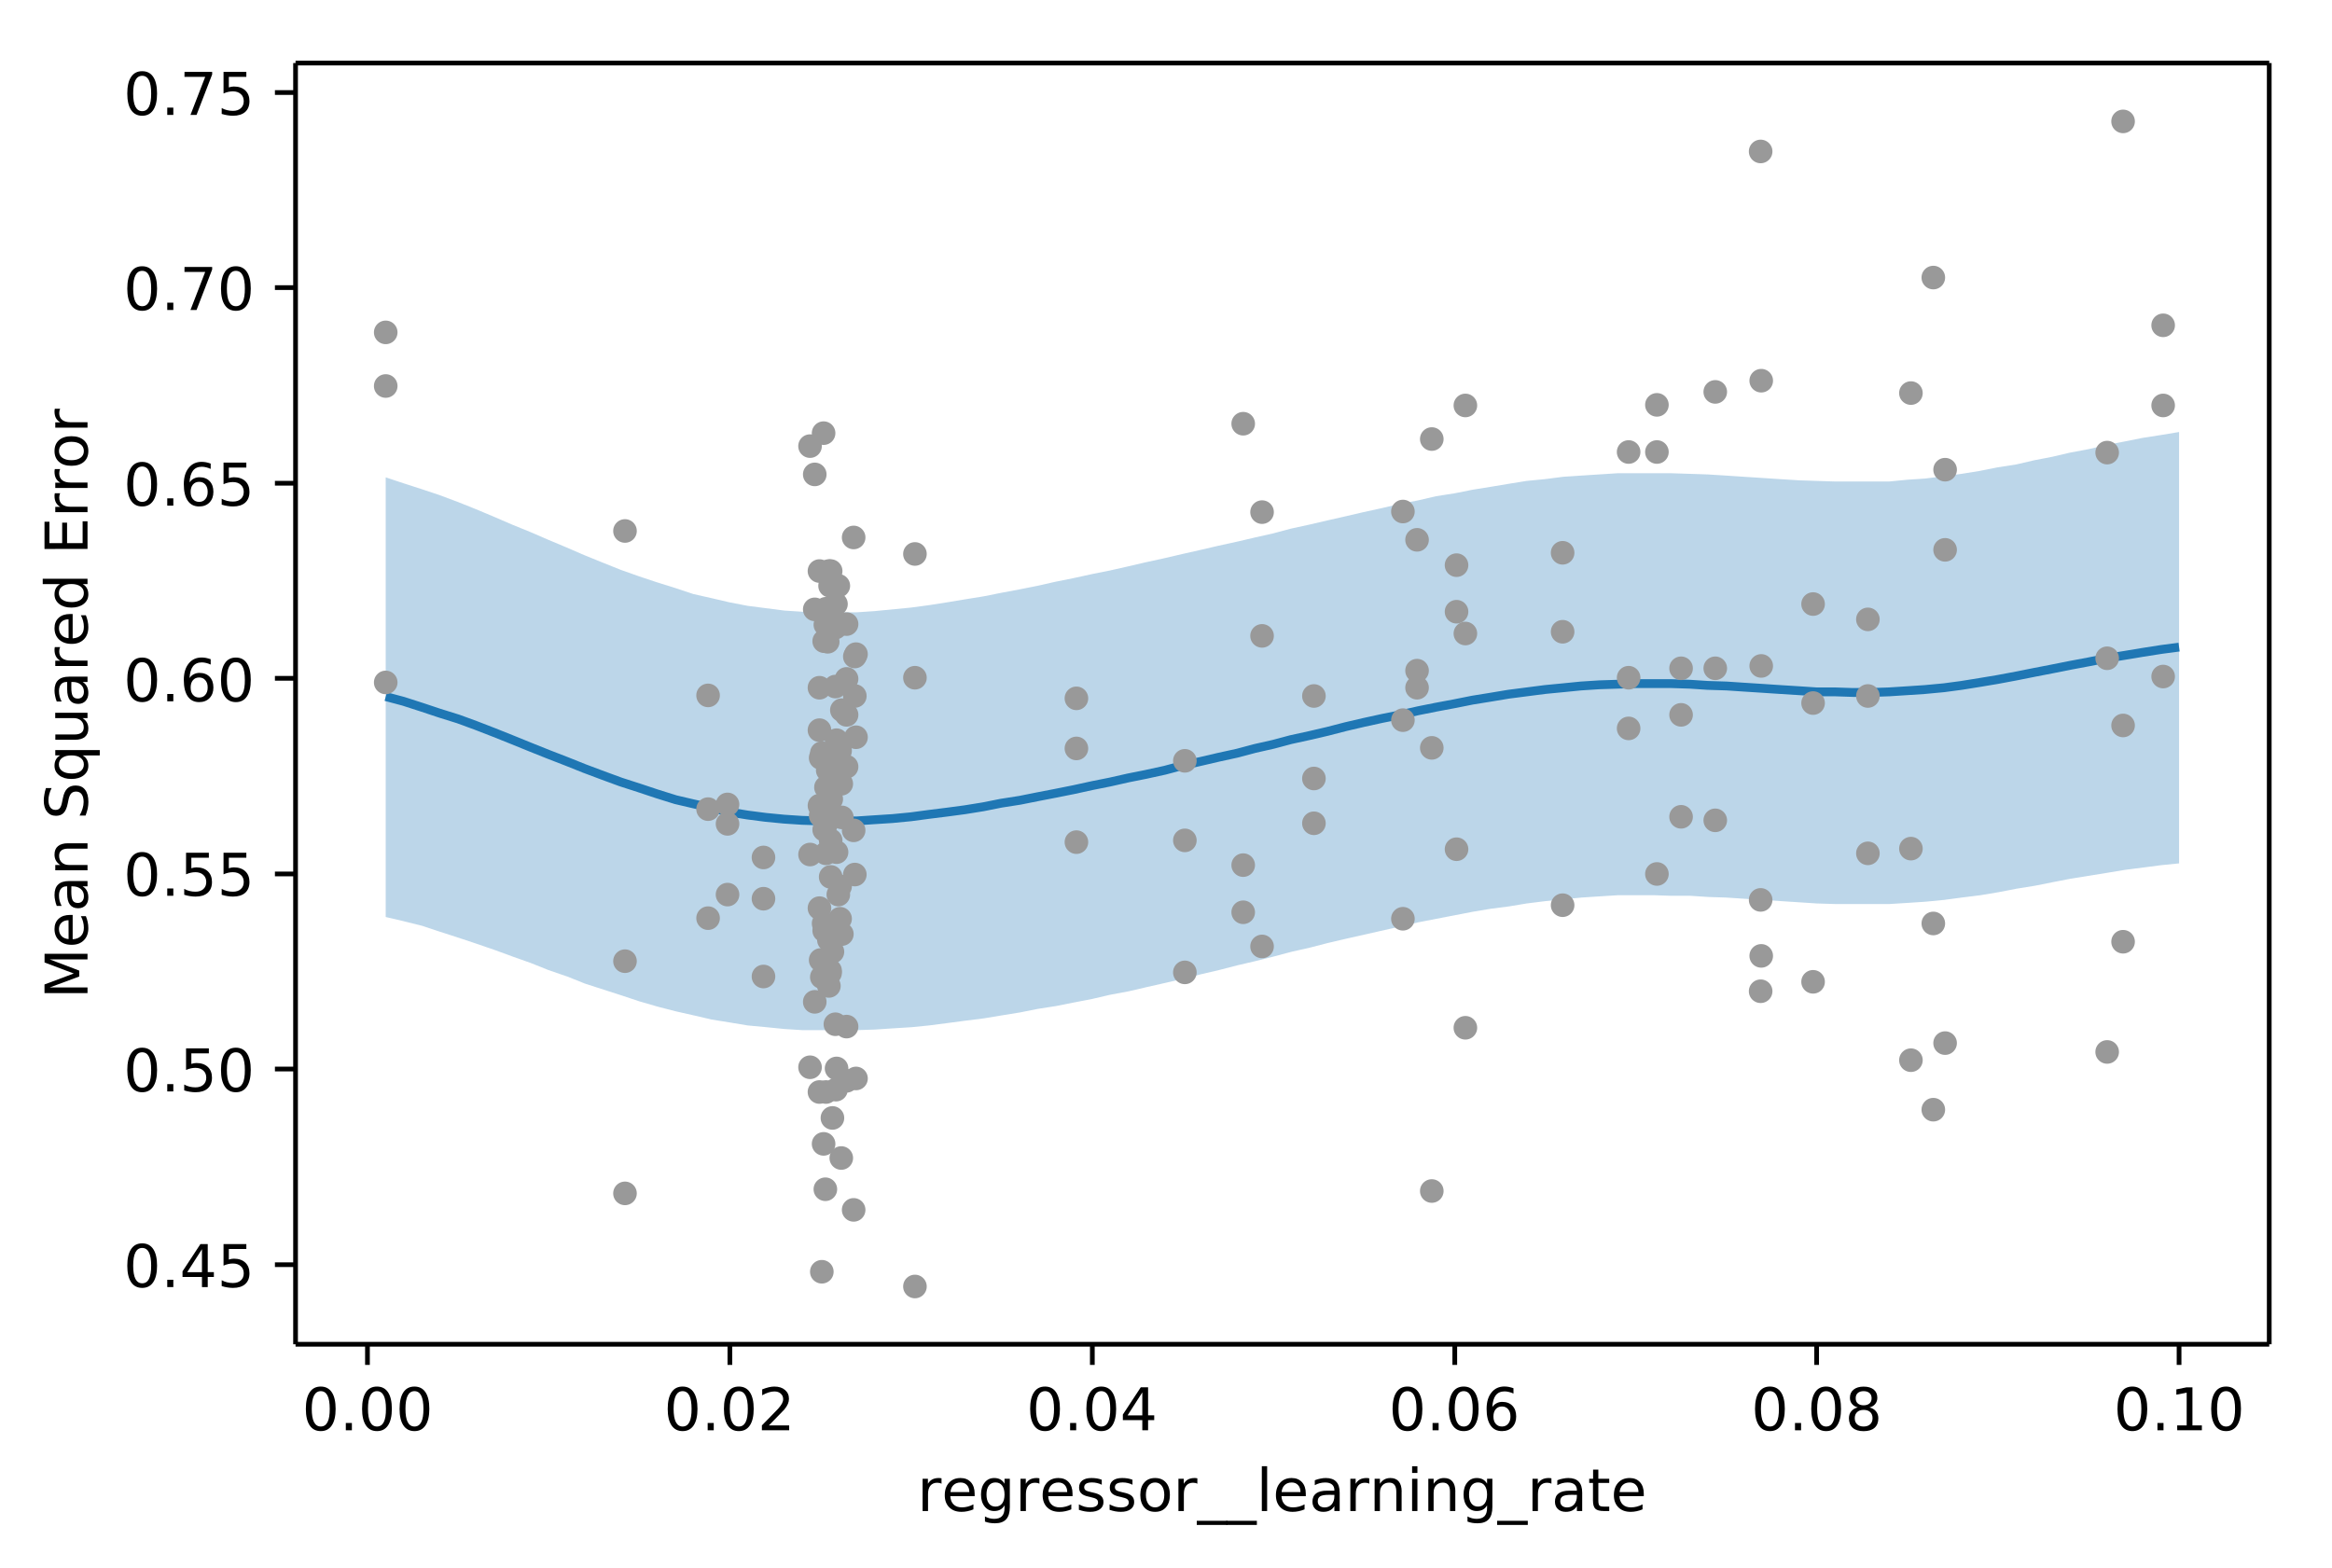 <svg height="354.6" viewBox="0 0 395.6 266" width="527.5" xmlns="http://www.w3.org/2000/svg" xmlns:xlink="http://www.w3.org/1999/xlink"><defs><style>*{stroke-linecap:butt;stroke-linejoin:round}</style></defs><g id="figure_1"><path d="M0 266h395.6V0H0z" fill="none" id="patch_1"/><g id="axes_1"><path d="M50.1 228.1H385V10.7H50.1z" fill="#fff" id="patch_2"/><path clip-path="url(#p67b099f89d)" d="M65.4 155.5V81l3 1 3.1 1 3 1 3.2 1.2 3 1.2 3.1 1.3 3 1.3 3.2 1.3 3 1.3 3.1 1.3 3 1.3 3.2 1.3 3 1.2 3.1 1.1 3 1 3.2 1 3 1 3.1.7 3 .7 3.1.6 3.1.4 3.1.4 3 .2 3.1.1h6.2l3-.2 3.1-.3 3.1-.3 3-.4 3.2-.5 3-.5 3.1-.5 3-.6 3.2-.6 3-.6 3.1-.7 3-.6 3.2-.7 3-.6 3.1-.7 3-.7 3.2-.7 3-.7 3.1-.7 3-.7 3.2-.7 3-.7 3.1-.7 3-.8 3.2-.7 3-.7 3.1-.7 3-.7 3.2-.7 3-.7 3.1-.6 3-.7 3.2-.5 3-.6 3.1-.5 3-.5 3.1-.5 3.1-.3 3.1-.4 3-.2 3.1-.2 3.1-.2h9.2l3.1.1 3 .1 3.2.2 3 .2 3.1.2 3 .2 3.2.2 3 .1 3.1.1h9.2l3.1-.3 3-.2 3.2-.4 3-.4 3.1-.5 3-.6 3.2-.5 3-.7 3.1-.6 3-.7 3.2-.6 3-.7 3.1-.6 3-.6 3.2-.5 3-.5v73.2l-3 .3-3.1.4-3.1.4-3 .5-3.1.5-3.1.5-3.1.6-3 .6-3.1.5-3.1.6-3 .5-3.2.4-3 .4-3.1.3-3 .2-3.2.2h-9.1l-3.2-.1-3-.2-3.1-.2-3-.2-3.2-.2-3-.2-3.1-.1-3-.2h-3.2l-3-.1h-6.1l-3.2.2-3 .2-3.1.3-3 .3-3.2.4-3 .5-3.1.4-3 .5-3.1.6-3.1.6-3.1.6-3 .7-3.1.7-3.1.7-3.1.7-3 .7-3.1.8-3.1.7-3 .8-3.2.8-3 .7-3.1.8-3 .7-3.2.8-3 .7-3.1.7-3 .7-3.2.6-3 .7-3.1.6-3 .6-3.2.5-3 .6-3.1.5-3 .5-3.2.4-3 .4-3.1.4-3 .3-3.2.2-3 .2-3.1.1h-9.2l-3.1-.2-3-.3-3.2-.3-3-.5-3.1-.5-3-.7-3.1-.7-3.1-.8-3.1-.9-3-1-3.1-1-3.1-1-3-1.2-3.2-1.1-3-1.2-3.1-1.1-3-1.1-3.2-1.1-3-1-3.1-1-3-1-3.2-.8-3-.7z" fill="#1f77b4" fill-opacity=".3" id="PolyCollection_1"/><g id="matplotlib.axis_1"><g id="xtick_1"><g id="line2d_1"><defs><path d="M0 0v3.5" id="m88d7c83721" stroke="#000" stroke-width=".8"/></defs><use x="62.3" xlink:href="#m88d7c83721" y="228.1" stroke="#000" stroke-width=".8"/></g><g id="text_1"><defs><path d="M31.8 66.4q-7.6 0-11.5-7.5-3.8-7.5-3.8-22.5t3.8-22.5q3.9-7.5 11.5-7.5 7.7 0 11.5 7.5T47 36.4q0 15-3.8 22.5t-11.5 7.5zm0 7.8q12.2 0 18.7-9.7T57 36.4Q57 18 50.5 8.3 44-1.4 31.8-1.4 19.5-1.4 13 8.3q-6.5 9.7-6.5 28 0 18.5 6.5 28.2 6.4 9.7 18.7 9.7z" id="DejaVuSans-48"/><path d="M10.7 12.4H21V0H10.7z" id="DejaVuSans-46"/></defs><g transform="matrix(.1 0 0 -.1 51.2 242.7)"><use xlink:href="#DejaVuSans-48"/><use x="63.6" xlink:href="#DejaVuSans-46"/><use x="95.4" xlink:href="#DejaVuSans-48"/><use x="159" xlink:href="#DejaVuSans-48"/></g></g></g><g id="xtick_2"><use x="123.8" xlink:href="#m88d7c83721" y="228.1" stroke="#000" stroke-width=".8" id="line2d_2"/><g id="text_2"><defs><path d="M19.2 8.3h34.4V0H7.3v8.3l15.3 15.6q9.7 9.8 12.2 12.6 4.7 5.3 6.6 9 2 3.7 2 7.3 0 5.8-4.2 9.5-4 3.6-10.6 3.6-4.6 0-9.8-1.6-5.1-1.6-11-4.9v10q6 2.4 11.1 3.6 5.2 1.2 9.5 1.2 11.4 0 18-5.7 6.8-5.6 6.8-15 0-4.6-1.7-8.6-1.6-4-6-9.5l-7.9-8.2L19.2 8.3z" id="DejaVuSans-50"/></defs><g transform="matrix(.1 0 0 -.1 112.6 242.7)"><use xlink:href="#DejaVuSans-48"/><use x="63.6" xlink:href="#DejaVuSans-46"/><use x="95.4" xlink:href="#DejaVuSans-48"/><use x="159" xlink:href="#DejaVuSans-50"/></g></g></g><g id="xtick_3"><use x="185.3" xlink:href="#m88d7c83721" y="228.1" stroke="#000" stroke-width=".8" id="line2d_3"/><g id="text_3"><defs><path d="M37.8 64.3l-25-39h25zM35.2 73h12.4V25.4H58v-8.2H47.6V0h-9.8v17.2h-33v9.5z" id="DejaVuSans-52"/></defs><g transform="matrix(.1 0 0 -.1 174.1 242.7)"><use xlink:href="#DejaVuSans-48"/><use x="63.6" xlink:href="#DejaVuSans-46"/><use x="95.4" xlink:href="#DejaVuSans-48"/><use x="159" xlink:href="#DejaVuSans-52"/></g></g></g><g id="xtick_4"><use x="246.8" xlink:href="#m88d7c83721" y="228.1" stroke="#000" stroke-width=".8" id="line2d_4"/><g id="text_4"><defs><path d="M33 40.4q-6.6 0-10.5-4.6-3.9-4.5-3.9-12.4T22.5 11Q26.4 6.4 33 6.4q6.7 0 10.5 4.6 4 4.5 4 12.4t-4 12.4q-3.8 4.6-10.5 4.6zm19.6 30.9v-9Q48.9 64.1 45 65q-3.8 1-7.5 1-9.8 0-15-6.7-5-6.6-5.8-19.9 2.9 4.3 7.2 6.5 4.4 2.3 9.6 2.3 11 0 17.4-6.7 6.3-6.6 6.3-18.1 0-11.2-6.6-18Q44-1.4 33-1.4q-12.6 0-19.3 9.7Q7 18 7 36.3 7 53.8 15.2 64q8.2 10.3 22 10.3 3.7 0 7.5-.7 3.8-.8 7.9-2.2z" id="DejaVuSans-54"/></defs><g transform="matrix(.1 0 0 -.1 235.6 242.7)"><use xlink:href="#DejaVuSans-48"/><use x="63.6" xlink:href="#DejaVuSans-46"/><use x="95.4" xlink:href="#DejaVuSans-48"/><use x="159" xlink:href="#DejaVuSans-54"/></g></g></g><g id="xtick_5"><use x="308.2" xlink:href="#m88d7c83721" y="228.1" stroke="#000" stroke-width=".8" id="line2d_5"/><g id="text_5"><defs><path d="M31.8 34.6q-7 0-11-3.7-4.1-3.8-4.1-10.4 0-6.6 4-10.3 4-3.8 11-3.8 7.1 0 11.2 3.8 4 3.8 4 10.3 0 6.6-4 10.4-4 3.7-11.1 3.7zm-9.9 4.2q-6.3 1.6-9.9 6Q8.5 49 8.5 55.2q0 8.8 6.2 13.8 6.3 5.1 17 5.1 11 0 17.2-5Q55 64 55 55.2q0-6.2-3.6-10.6-3.5-4.3-9.8-5.9 7.1-1.6 11.1-6.5 4-4.8 4-11.8 0-10.6-6.5-16.3-6.5-5.6-18.5-5.6T13.2 4.2Q6.8 10 6.8 20.5q0 7 4 11.8 4 4.9 11.1 6.5zm-3.6 15.6q0-5.7 3.5-8.8 3.6-3.2 10-3.2 6.3 0 10 3.2 3.5 3.1 3.5 8.8 0 5.7-3.6 8.8-3.6 3.2-10 3.2-6.3 0-9.9-3.2-3.5-3.1-3.5-8.8z" id="DejaVuSans-56"/></defs><g transform="matrix(.1 0 0 -.1 297.1 242.7)"><use xlink:href="#DejaVuSans-48"/><use x="63.6" xlink:href="#DejaVuSans-46"/><use x="95.4" xlink:href="#DejaVuSans-48"/><use x="159" xlink:href="#DejaVuSans-56"/></g></g></g><g id="xtick_6"><use x="369.7" xlink:href="#m88d7c83721" y="228.1" stroke="#000" stroke-width=".8" id="line2d_6"/><g id="text_6"><defs><path d="M12.4 8.3h16.1v55.6L11 60.4v9l17.4 3.5h9.9V8.3h16V0H12.5z" id="DejaVuSans-49"/></defs><g transform="matrix(.1 0 0 -.1 358.6 242.7)"><use xlink:href="#DejaVuSans-48"/><use x="63.6" xlink:href="#DejaVuSans-46"/><use x="95.4" xlink:href="#DejaVuSans-49"/><use x="159" xlink:href="#DejaVuSans-48"/></g></g></g><g id="text_7"><defs><path d="M51-16.6v-7H-1v7z" id="DejaVuSans-95"/><path d="M41.1 46.3q-1.5.9-3.3 1.3-1.8.4-4 .4-7.5 0-11.6-5-4-5-4-14.2V0H9v54.7h9v-8.5q2.9 5 7.4 7.4Q30 56 36.5 56l2-.1 2.6-.4z" id="DejaVuSans-114"/><path d="M45.4 28q0 9.8-4 15.1-4 5.4-11.3 5.4-7.2 0-11.3-5.4-4-5.4-4-15.1t4-15.1q4-5.4 11.3-5.4 7.3 0 11.3 5.4 4 5.4 4 15zm9-21.2q0-14-6.2-20.8-6.2-6.8-19-6.8-4.7 0-9 .7-4.1.7-8 2.2v8.7q3.9-2.1 7.7-3.1 3.9-1 7.9-1 8.8 0 13.2 4.5 4.4 4.6 4.4 14v4.4q-2.8-4.8-7.1-7.2Q33.9 0 27.9 0q-10 0-16.2 7.7Q5.5 15.3 5.5 28q0 12.7 6.2 20.3Q17.8 56 27.9 56q6 0 10.4-2.4 4.3-2.4 7.1-7.2v8.3h9z" id="DejaVuSans-103"/><path d="M44.3 53v-8.4q-3.8 2-8 2.9-4 1-8.4 1-6.7 0-10-2-3.4-2.1-3.4-6.2 0-3.1 2.4-5 2.4-1.7 9.6-3.3l3-.7q9.7-2 13.7-5.8 4-3.7 4-10.4 0-7.6-6-12-6-4.5-16.6-4.5-4.4 0-9.1.8-4.8.9-10 2.6v9.3q5-2.6 9.7-4 4.9-1.2 9.6-1.2 6.4 0 9.8 2.2 3.4 2.2 3.4 6.1 0 3.7-2.5 5.6-2.4 2-10.8 3.8l-3.1.7q-8.4 1.8-12 5.4-3.8 3.6-3.8 10 0 7.7 5.5 11.9Q16.7 56 26.8 56q5 0 9.4-.7 4.4-.8 8-2.2z" id="DejaVuSans-115"/><path d="M30.6 48.4q-7.2 0-11.4-5.6Q15 37 15 27.3t4.2-15.5q4.1-5.6 11.4-5.6 7.2 0 11.4 5.7 4.2 5.6 4.2 15.4 0 9.7-4.2 15.4-4.2 5.7-11.4 5.7zm0 7.6q11.7 0 18.4-7.6 6.7-7.6 6.7-21.1 0-13.4-6.7-21-6.7-7.7-18.4-7.7-11.8 0-18.4 7.6Q5.5 14 5.5 27.3q0 13.5 6.7 21Q18.8 56 30.6 56z" id="DejaVuSans-111"/><path d="M56.2 29.6v-4.4H14.9q.6-9.3 5.6-14.1 5-4.9 14-4.9 5 0 10 1.3 4.8 1.2 9.6 3.8V2.8q-4.8-2-10-3.1-5-1.1-10.2-1.1-13.1 0-20.7 7.6-7.7 7.6-7.7 20.6 0 13.4 7.3 21.3Q20 56 32.3 56q11 0 17.5-7.1 6.4-7.1 6.4-19.3zm-9 2.6q0 7.4-4.1 11.8-4 4.4-10.7 4.4-7.5 0-12-4.3-4.5-4.2-5.2-12z" id="DejaVuSans-101"/><path d="M9.4 76h9V0h-9z" id="DejaVuSans-108"/><path d="M34.3 27.5q-11 0-15.1-2.5-4.2-2.5-4.2-8.5 0-4.8 3.1-7.6 3.2-2.8 8.6-2.8 7.5 0 12 5.3t4.5 14v2zm17.9 3.7V0h-9v8.3q-3-5-7.7-7.3Q31-1.4 24.3-1.4 16-1.4 11 3.3 6 8 6 15.9q0 9.2 6.2 14 6.2 4.6 18.4 4.6h12.6v1q0 6.1-4 9.5-4.1 3.4-11.5 3.4-4.7 0-9.2-1.1-4.4-1.2-8.5-3.4v8.3q5 2 9.6 2.8 4.6 1 9 1 11.9 0 17.7-6.2 5.9-6.1 5.9-18.6z" id="DejaVuSans-97"/><path d="M54.9 33V0h-9v32.7q0 7.8-3 11.6-3 3.9-9.1 3.9-7.3 0-11.5-4.7Q18.1 39 18.1 31V0h-9v54.7h9v-8.5q3.2 5 7.6 7.4Q30.1 56 35.8 56q9.4 0 14.2-5.8Q55 44.3 55 33z" id="DejaVuSans-110"/><path d="M9.4 54.7h9V0h-9zm0 21.3h9V64.6h-9z" id="DejaVuSans-105"/><path d="M18.3 70.2V54.7h18.5v-7H18.3V18q0-6.7 1.8-8.6 1.9-1.9 7.5-1.9h9.2V0h-9.2Q17.2 0 13.2 3.9T9.2 18v29.7H2.8v7h6.6v15.5z" id="DejaVuSans-116"/></defs><g transform="matrix(.1 0 0 -.1 155.6 256.4)"><use xlink:href="#DejaVuSans-114"/><use x="41.1" xlink:href="#DejaVuSans-101"/><use x="102.6" xlink:href="#DejaVuSans-103"/><use x="166.1" xlink:href="#DejaVuSans-114"/><use x="207.2" xlink:href="#DejaVuSans-101"/><use x="268.7" xlink:href="#DejaVuSans-115"/><use x="320.8" xlink:href="#DejaVuSans-115"/><use x="372.9" xlink:href="#DejaVuSans-111"/><use x="434.1" xlink:href="#DejaVuSans-114"/><use x="475.2" xlink:href="#DejaVuSans-95"/><use x="525.2" xlink:href="#DejaVuSans-95"/><use x="575.2" xlink:href="#DejaVuSans-108"/><use x="603" xlink:href="#DejaVuSans-101"/><use x="664.5" xlink:href="#DejaVuSans-97"/><use x="725.8" xlink:href="#DejaVuSans-114"/><use x="766.9" xlink:href="#DejaVuSans-110"/><use x="830.2" xlink:href="#DejaVuSans-105"/><use x="858" xlink:href="#DejaVuSans-110"/><use x="921.4" xlink:href="#DejaVuSans-103"/><use x="984.9" xlink:href="#DejaVuSans-95"/><use x="1034.9" xlink:href="#DejaVuSans-114"/><use x="1076" xlink:href="#DejaVuSans-97"/><use x="1137.3" xlink:href="#DejaVuSans-116"/><use x="1176.5" xlink:href="#DejaVuSans-101"/></g></g></g><g id="matplotlib.axis_2"><g id="ytick_1"><g id="line2d_7"><defs><path d="M0 0h-3.5" id="mb6314d1a47" stroke="#000" stroke-width=".8"/></defs><use x="50.1" xlink:href="#mb6314d1a47" y="214.6" stroke="#000" stroke-width=".8"/></g><g id="text_8"><defs><path d="M10.8 73h38.7v-8.4H19.8V46.7q2.2.8 4.3 1.1 2.2.4 4.3.4 12.2 0 19.4-6.7 7-6.7 7-18.1 0-11.8-7.2-18.3-7.4-6.5-20.7-6.5-4.6 0-9.4.8-4.7.7-9.8 2.3v10q4.4-2.5 9.1-3.6 4.7-1.2 9.9-1.2 8.5 0 13.4 4.4 5 4.5 5 12 0 7.7-5 12.1Q35 40 26.7 40q-4 0-7.9-.9-4-.9-8-2.7z" id="DejaVuSans-53"/></defs><g transform="matrix(.1 0 0 -.1 20.9 218.4)"><use xlink:href="#DejaVuSans-48"/><use x="63.6" xlink:href="#DejaVuSans-46"/><use x="95.4" xlink:href="#DejaVuSans-52"/><use x="159" xlink:href="#DejaVuSans-53"/></g></g></g><g id="ytick_2"><use x="50.1" xlink:href="#mb6314d1a47" y="181.4" stroke="#000" stroke-width=".8" id="line2d_8"/><g transform="matrix(.1 0 0 -.1 20.9 185.2)" id="text_9"><use xlink:href="#DejaVuSans-48"/><use x="63.6" xlink:href="#DejaVuSans-46"/><use x="95.4" xlink:href="#DejaVuSans-53"/><use x="159" xlink:href="#DejaVuSans-48"/></g></g><g id="ytick_3"><use x="50.1" xlink:href="#mb6314d1a47" y="148.3" stroke="#000" stroke-width=".8" id="line2d_9"/><g transform="matrix(.1 0 0 -.1 20.9 152)" id="text_10"><use xlink:href="#DejaVuSans-48"/><use x="63.6" xlink:href="#DejaVuSans-46"/><use x="95.4" xlink:href="#DejaVuSans-53"/><use x="159" xlink:href="#DejaVuSans-53"/></g></g><g id="ytick_4"><use x="50.1" xlink:href="#mb6314d1a47" y="115.1" stroke="#000" stroke-width=".8" id="line2d_10"/><g transform="matrix(.1 0 0 -.1 20.9 119)" id="text_11"><use xlink:href="#DejaVuSans-48"/><use x="63.6" xlink:href="#DejaVuSans-46"/><use x="95.4" xlink:href="#DejaVuSans-54"/><use x="159" xlink:href="#DejaVuSans-48"/></g></g><g id="ytick_5"><use x="50.1" xlink:href="#mb6314d1a47" y="82" stroke="#000" stroke-width=".8" id="line2d_11"/><g transform="matrix(.1 0 0 -.1 20.9 85.8)" id="text_12"><use xlink:href="#DejaVuSans-48"/><use x="63.6" xlink:href="#DejaVuSans-46"/><use x="95.4" xlink:href="#DejaVuSans-54"/><use x="159" xlink:href="#DejaVuSans-53"/></g></g><g id="ytick_6"><use x="50.1" xlink:href="#mb6314d1a47" y="48.8" stroke="#000" stroke-width=".8" id="line2d_12"/><g id="text_13"><defs><path d="M8.2 73h46.9v-4.3L28.6 0H18.3l25 64.6H8.1z" id="DejaVuSans-55"/></defs><g transform="matrix(.1 0 0 -.1 20.9 52.6)"><use xlink:href="#DejaVuSans-48"/><use x="63.6" xlink:href="#DejaVuSans-46"/><use x="95.4" xlink:href="#DejaVuSans-55"/><use x="159" xlink:href="#DejaVuSans-48"/></g></g></g><g id="ytick_7"><use x="50.1" xlink:href="#mb6314d1a47" y="15.7" stroke="#000" stroke-width=".8" id="line2d_13"/><g transform="matrix(.1 0 0 -.1 20.9 19.5)" id="text_14"><use xlink:href="#DejaVuSans-48"/><use x="63.6" xlink:href="#DejaVuSans-46"/><use x="95.4" xlink:href="#DejaVuSans-55"/><use x="159" xlink:href="#DejaVuSans-53"/></g></g><g id="text_15"><defs><path d="M9.8 73h14.7l18.6-49.7 18.7 49.6h14.7V0H67v64L48 14H38L19.5 64V0H9.8z" id="DejaVuSans-77"/><path d="M53.5 70.5V61q-5.6 2.7-10.6 4-5 1.3-9.6 1.3-8 0-12.4-3.1t-4.4-8.9q0-4.8 3-7.3 2.8-2.5 11-4l5.9-1.2q11-2.1 16.3-7.4 5.2-5.3 5.2-14.2 0-10.6-7.1-16Q43.7-1.5 30-1.5q-5.2 0-11 1.1Q13 1 6.9 3.3v10.2q6-3.4 11.8-5.1Q24.4 6.6 30 6.6q8.4 0 13 3.3t4.6 9.5q0 5.4-3.3 8.4t-10.8 4.5l-6 1.2q-11 2.2-16 6.9t-5 13q0 9.7 7 15.3 6.7 5.5 18.7 5.5 5.1 0 10.4-1 5.4-.8 11-2.7z" id="DejaVuSans-83"/><path d="M14.8 27.3q0-10 4-15.6Q23 6.2 30.2 6.2q7.1 0 11.2 5.7 4.1 5.6 4.1 15.5t-4.1 15.5q-4.1 5.7-11.2 5.7t-11.2-5.7q-4.1-5.6-4.1-15.5zM45.4 8.2Q42.6 3.3 38.3 1q-4.4-2.4-10.4-2.4-10 0-16.2 7.9-6.2 8-6.2 20.8 0 12.9 6.2 20.8Q18 56 28 56q6 0 10.4-2.4 4.3-2.3 7.1-7.2v8.3h9v-75.5h-9z" id="DejaVuSans-113"/><path d="M8.5 21.6v33h9V22q0-7.7 3-11.6 3-4 9-4 7.4 0 11.6 4.7 4.2 4.7 4.2 12.7v31h9V0h-9v8.4Q42 3.4 37.7 1q-4.3-2.4-10-2.4-9.4 0-14.3 5.8-4.9 5.9-4.9 17.2zM31.1 56z" id="DejaVuSans-117"/><path d="M45.4 46.4V76h9V0h-9v8.2Q42.6 3.3 38.3 1q-4.4-2.4-10.4-2.4-10 0-16.2 7.9-6.2 8-6.2 20.8 0 12.9 6.2 20.8Q18 56 28 56q6 0 10.4-2.4 4.3-2.3 7.1-7.2zM14.8 27.3q0-10 4-15.6Q23 6.2 30.2 6.2q7.1 0 11.2 5.7 4.1 5.6 4.1 15.5t-4.1 15.5q-4.1 5.7-11.2 5.7t-11.2-5.7q-4.1-5.6-4.1-15.5z" id="DejaVuSans-100"/><path d="M9.8 73H56v-8.4H19.7V43h34.7v-8.3H19.7V8.3h37V0H9.9z" id="DejaVuSans-69"/></defs><g transform="matrix(0 -.1 -.1 0 14.8 169.5)"><use xlink:href="#DejaVuSans-77"/><use x="86.3" xlink:href="#DejaVuSans-101"/><use x="147.8" xlink:href="#DejaVuSans-97"/><use x="209.1" xlink:href="#DejaVuSans-110"/><use x="272.5" xlink:href="#DejaVuSans-32"/><use x="304.2" xlink:href="#DejaVuSans-83"/><use x="367.7" xlink:href="#DejaVuSans-113"/><use x="431.2" xlink:href="#DejaVuSans-117"/><use x="494.6" xlink:href="#DejaVuSans-97"/><use x="555.9" xlink:href="#DejaVuSans-114"/><use x="596.9" xlink:href="#DejaVuSans-101"/><use x="658.5" xlink:href="#DejaVuSans-100"/><use x="721.9" xlink:href="#DejaVuSans-32"/><use x="753.7" xlink:href="#DejaVuSans-69"/><use x="816.9" xlink:href="#DejaVuSans-114"/><use x="858" xlink:href="#DejaVuSans-114"/><use x="899.1" xlink:href="#DejaVuSans-111"/><use x="960.3" xlink:href="#DejaVuSans-114"/></g></g></g><path clip-path="url(#p67b099f89d)" d="M65.4 118.2l3 .8 3.1 1 3 1 3.2 1 3 1.1 3.1 1.2 3 1.2 3.2 1.3 3 1.2 3.1 1.2 3 1.2 3.2 1.2 3 1.1 3.1 1 3 1 3.2 1 3 .7 3.1.7 3 .7 3.1.5 3.1.4 3.1.3 3 .2 3.1.1h6.2l3-.2 3.1-.2 3.1-.3 3-.4 3.2-.4 3-.4 3.1-.5 3-.6 3.2-.5 3-.6 3.1-.6 3-.6 3.2-.7 3-.6 3.1-.7 3-.6 3.2-.7 3-.8 3.1-.7 3-.7 3.2-.7 3-.8 3.1-.7 3-.8 3.2-.7 3-.7 3.1-.8 3-.7 3.2-.7 3-.6 3.1-.7 3-.6 3.2-.6 3-.6 3.1-.5 3-.5 3.1-.4 3.1-.4 3.1-.3 3-.3 3.1-.2 3.1-.1 3-.1h6.2l3.1.1 3 .2 3.2.1 3 .2 3.1.2 3 .2 3.2.2 3 .2h3.1l3 .1h3.2l3-.1 3.1-.2 3-.2 3.2-.3 3-.4 3.1-.5 3-.5 3.2-.6 3-.6 3.1-.6 3-.6 3.2-.6 3-.6 3.1-.5 3-.5 3.2-.5 3-.4" fill="none" stroke="#1f77b4" stroke-linecap="square" stroke-width="1.5" id="line2d_14"/><g id="line2d_15"><defs><path d="M0 1.5a1.5 1.5 0 100-3 1.5 1.5 0 000 3z" id="mf1955c2480" stroke="#999"/></defs><g clip-path="url(#p67b099f89d)"><use x="242.9" xlink:href="#mf1955c2480" y="202.1" fill="#999" stroke="#999"/></g></g><g clip-path="url(#p67b099f89d)" id="line2d_16"><use x="242.9" xlink:href="#mf1955c2480" y="74.5" fill="#999" stroke="#999"/></g><g clip-path="url(#p67b099f89d)" id="line2d_17"><use x="242.9" xlink:href="#mf1955c2480" y="126.9" fill="#999" stroke="#999"/></g><g clip-path="url(#p67b099f89d)" id="line2d_18"><use x="367" xlink:href="#mf1955c2480" y="55.2" fill="#999" stroke="#999"/></g><g clip-path="url(#p67b099f89d)" id="line2d_19"><use x="367" xlink:href="#mf1955c2480" y="68.8" fill="#999" stroke="#999"/></g><g clip-path="url(#p67b099f89d)" id="line2d_20"><use x="367" xlink:href="#mf1955c2480" y="114.8" fill="#999" stroke="#999"/></g><g clip-path="url(#p67b099f89d)" id="line2d_21"><use x="201" xlink:href="#mf1955c2480" y="142.6" fill="#999" stroke="#999"/></g><g clip-path="url(#p67b099f89d)" id="line2d_22"><use x="201" xlink:href="#mf1955c2480" y="165" fill="#999" stroke="#999"/></g><g clip-path="url(#p67b099f89d)" id="line2d_23"><use x="201" xlink:href="#mf1955c2480" y="129.1" fill="#999" stroke="#999"/></g><g clip-path="url(#p67b099f89d)" id="line2d_24"><use x="307.6" xlink:href="#mf1955c2480" y="166.6" fill="#999" stroke="#999"/></g><g clip-path="url(#p67b099f89d)" id="line2d_25"><use x="307.6" xlink:href="#mf1955c2480" y="119.3" fill="#999" stroke="#999"/></g><g clip-path="url(#p67b099f89d)" id="line2d_26"><use x="307.6" xlink:href="#mf1955c2480" y="102.5" fill="#999" stroke="#999"/></g><g clip-path="url(#p67b099f89d)" id="line2d_27"><use x="357.5" xlink:href="#mf1955c2480" y="111.7" fill="#999" stroke="#999"/></g><g clip-path="url(#p67b099f89d)" id="line2d_28"><use x="357.5" xlink:href="#mf1955c2480" y="76.8" fill="#999" stroke="#999"/></g><g clip-path="url(#p67b099f89d)" id="line2d_29"><use x="357.5" xlink:href="#mf1955c2480" y="178.5" fill="#999" stroke="#999"/></g><g clip-path="url(#p67b099f89d)" id="line2d_30"><use x="291" xlink:href="#mf1955c2480" y="66.5" fill="#999" stroke="#999"/></g><g clip-path="url(#p67b099f89d)" id="line2d_31"><use x="291" xlink:href="#mf1955c2480" y="113.4" fill="#999" stroke="#999"/></g><g clip-path="url(#p67b099f89d)" id="line2d_32"><use x="291" xlink:href="#mf1955c2480" y="139.2" fill="#999" stroke="#999"/></g><g clip-path="url(#p67b099f89d)" id="line2d_33"><use x="276.3" xlink:href="#mf1955c2480" y="115" fill="#999" stroke="#999"/></g><g clip-path="url(#p67b099f89d)" id="line2d_34"><use x="276.3" xlink:href="#mf1955c2480" y="123.6" fill="#999" stroke="#999"/></g><g clip-path="url(#p67b099f89d)" id="line2d_35"><use x="276.3" xlink:href="#mf1955c2480" y="76.7" fill="#999" stroke="#999"/></g><g clip-path="url(#p67b099f89d)" id="line2d_36"><use x="247.1" xlink:href="#mf1955c2480" y="144.1" fill="#999" stroke="#999"/></g><g clip-path="url(#p67b099f89d)" id="line2d_37"><use x="247.1" xlink:href="#mf1955c2480" y="103.8" fill="#999" stroke="#999"/></g><g clip-path="url(#p67b099f89d)" id="line2d_38"><use x="247.1" xlink:href="#mf1955c2480" y="95.9" fill="#999" stroke="#999"/></g><g clip-path="url(#p67b099f89d)" id="line2d_39"><use x="285.2" xlink:href="#mf1955c2480" y="138.6" fill="#999" stroke="#999"/></g><g clip-path="url(#p67b099f89d)" id="line2d_40"><use x="285.2" xlink:href="#mf1955c2480" y="121.3" fill="#999" stroke="#999"/></g><g clip-path="url(#p67b099f89d)" id="line2d_41"><use x="285.2" xlink:href="#mf1955c2480" y="113.4" fill="#999" stroke="#999"/></g><g clip-path="url(#p67b099f89d)" id="line2d_42"><use x="238" xlink:href="#mf1955c2480" y="155.9" fill="#999" stroke="#999"/></g><g clip-path="url(#p67b099f89d)" id="line2d_43"><use x="238" xlink:href="#mf1955c2480" y="122.2" fill="#999" stroke="#999"/></g><g clip-path="url(#p67b099f89d)" id="line2d_44"><use x="238" xlink:href="#mf1955c2480" y="86.8" fill="#999" stroke="#999"/></g><g clip-path="url(#p67b099f89d)" id="line2d_45"><use x="328" xlink:href="#mf1955c2480" y="188.3" fill="#999" stroke="#999"/></g><g clip-path="url(#p67b099f89d)" id="line2d_46"><use x="328" xlink:href="#mf1955c2480" y="47.1" fill="#999" stroke="#999"/></g><g clip-path="url(#p67b099f89d)" id="line2d_47"><use x="328" xlink:href="#mf1955c2480" y="156.7" fill="#999" stroke="#999"/></g><g clip-path="url(#p67b099f89d)" id="line2d_48"><use x="120.1" xlink:href="#mf1955c2480" y="155.8" fill="#999" stroke="#999"/></g><g clip-path="url(#p67b099f89d)" id="line2d_49"><use x="120.1" xlink:href="#mf1955c2480" y="118" fill="#999" stroke="#999"/></g><g clip-path="url(#p67b099f89d)" id="line2d_50"><use x="120.1" xlink:href="#mf1955c2480" y="137.3" fill="#999" stroke="#999"/></g><g clip-path="url(#p67b099f89d)" id="line2d_51"><use x="123.4" xlink:href="#mf1955c2480" y="151.8" fill="#999" stroke="#999"/></g><g clip-path="url(#p67b099f89d)" id="line2d_52"><use x="123.4" xlink:href="#mf1955c2480" y="139.8" fill="#999" stroke="#999"/></g><g clip-path="url(#p67b099f89d)" id="line2d_53"><use x="123.4" xlink:href="#mf1955c2480" y="136.5" fill="#999" stroke="#999"/></g><g clip-path="url(#p67b099f89d)" id="line2d_54"><use x="281.1" xlink:href="#mf1955c2480" y="148.3" fill="#999" stroke="#999"/></g><g clip-path="url(#p67b099f89d)" id="line2d_55"><use x="281.1" xlink:href="#mf1955c2480" y="76.7" fill="#999" stroke="#999"/></g><g clip-path="url(#p67b099f89d)" id="line2d_56"><use x="281.1" xlink:href="#mf1955c2480" y="68.7" fill="#999" stroke="#999"/></g><g clip-path="url(#p67b099f89d)" id="line2d_57"><use x="298.8" xlink:href="#mf1955c2480" y="64.6" fill="#999" stroke="#999"/></g><g clip-path="url(#p67b099f89d)" id="line2d_58"><use x="298.8" xlink:href="#mf1955c2480" y="162.2" fill="#999" stroke="#999"/></g><g clip-path="url(#p67b099f89d)" id="line2d_59"><use x="298.8" xlink:href="#mf1955c2480" y="113" fill="#999" stroke="#999"/></g><g clip-path="url(#p67b099f89d)" id="line2d_60"><use x="360.2" xlink:href="#mf1955c2480" y="123.1" fill="#999" stroke="#999"/></g><g clip-path="url(#p67b099f89d)" id="line2d_61"><use x="360.2" xlink:href="#mf1955c2480" y="20.6" fill="#999" stroke="#999"/></g><g clip-path="url(#p67b099f89d)" id="line2d_62"><use x="360.2" xlink:href="#mf1955c2480" y="159.8" fill="#999" stroke="#999"/></g><g clip-path="url(#p67b099f89d)" id="line2d_63"><use x="324.2" xlink:href="#mf1955c2480" y="144" fill="#999" stroke="#999"/></g><g clip-path="url(#p67b099f89d)" id="line2d_64"><use x="324.2" xlink:href="#mf1955c2480" y="66.7" fill="#999" stroke="#999"/></g><g clip-path="url(#p67b099f89d)" id="line2d_65"><use x="324.2" xlink:href="#mf1955c2480" y="179.9" fill="#999" stroke="#999"/></g><g clip-path="url(#p67b099f89d)" id="line2d_66"><use x="330" xlink:href="#mf1955c2480" y="177" fill="#999" stroke="#999"/></g><g clip-path="url(#p67b099f89d)" id="line2d_67"><use x="330" xlink:href="#mf1955c2480" y="79.7" fill="#999" stroke="#999"/></g><g clip-path="url(#p67b099f89d)" id="line2d_68"><use x="330" xlink:href="#mf1955c2480" y="93.3" fill="#999" stroke="#999"/></g><g clip-path="url(#p67b099f89d)" id="line2d_69"><use x="265.1" xlink:href="#mf1955c2480" y="93.8" fill="#999" stroke="#999"/></g><g clip-path="url(#p67b099f89d)" id="line2d_70"><use x="265.1" xlink:href="#mf1955c2480" y="153.6" fill="#999" stroke="#999"/></g><g clip-path="url(#p67b099f89d)" id="line2d_71"><use x="265.1" xlink:href="#mf1955c2480" y="107.2" fill="#999" stroke="#999"/></g><g clip-path="url(#p67b099f89d)" id="line2d_72"><use x="316.9" xlink:href="#mf1955c2480" y="144.8" fill="#999" stroke="#999"/></g><g clip-path="url(#p67b099f89d)" id="line2d_73"><use x="316.9" xlink:href="#mf1955c2480" y="105.1" fill="#999" stroke="#999"/></g><g clip-path="url(#p67b099f89d)" id="line2d_74"><use x="316.9" xlink:href="#mf1955c2480" y="118.1" fill="#999" stroke="#999"/></g><g clip-path="url(#p67b099f89d)" id="line2d_75"><use x="240.4" xlink:href="#mf1955c2480" y="91.6" fill="#999" stroke="#999"/></g><g clip-path="url(#p67b099f89d)" id="line2d_76"><use x="240.4" xlink:href="#mf1955c2480" y="116.7" fill="#999" stroke="#999"/></g><g clip-path="url(#p67b099f89d)" id="line2d_77"><use x="240.4" xlink:href="#mf1955c2480" y="113.8" fill="#999" stroke="#999"/></g><g clip-path="url(#p67b099f89d)" id="line2d_78"><use x="248.6" xlink:href="#mf1955c2480" y="107.5" fill="#999" stroke="#999"/></g><g clip-path="url(#p67b099f89d)" id="line2d_79"><use x="248.6" xlink:href="#mf1955c2480" y="174.4" fill="#999" stroke="#999"/></g><g clip-path="url(#p67b099f89d)" id="line2d_80"><use x="248.6" xlink:href="#mf1955c2480" y="68.8" fill="#999" stroke="#999"/></g><g clip-path="url(#p67b099f89d)" id="line2d_81"><use x="298.7" xlink:href="#mf1955c2480" y="25.7" fill="#999" stroke="#999"/></g><g clip-path="url(#p67b099f89d)" id="line2d_82"><use x="298.7" xlink:href="#mf1955c2480" y="152.7" fill="#999" stroke="#999"/></g><g clip-path="url(#p67b099f89d)" id="line2d_83"><use x="298.7" xlink:href="#mf1955c2480" y="168.2" fill="#999" stroke="#999"/></g><g clip-path="url(#p67b099f89d)" id="line2d_84"><use x="210.9" xlink:href="#mf1955c2480" y="71.9" fill="#999" stroke="#999"/></g><g clip-path="url(#p67b099f89d)" id="line2d_85"><use x="210.9" xlink:href="#mf1955c2480" y="146.8" fill="#999" stroke="#999"/></g><g clip-path="url(#p67b099f89d)" id="line2d_86"><use x="210.9" xlink:href="#mf1955c2480" y="154.8" fill="#999" stroke="#999"/></g><g clip-path="url(#p67b099f89d)" id="line2d_87"><use x="155.2" xlink:href="#mf1955c2480" y="218.3" fill="#999" stroke="#999"/></g><g clip-path="url(#p67b099f89d)" id="line2d_88"><use x="155.2" xlink:href="#mf1955c2480" y="115" fill="#999" stroke="#999"/></g><g clip-path="url(#p67b099f89d)" id="line2d_89"><use x="155.2" xlink:href="#mf1955c2480" y="94" fill="#999" stroke="#999"/></g><g clip-path="url(#p67b099f89d)" id="line2d_90"><use x="106" xlink:href="#mf1955c2480" y="163.1" fill="#999" stroke="#999"/></g><g clip-path="url(#p67b099f89d)" id="line2d_91"><use x="106" xlink:href="#mf1955c2480" y="90.1" fill="#999" stroke="#999"/></g><g clip-path="url(#p67b099f89d)" id="line2d_92"><use x="106" xlink:href="#mf1955c2480" y="202.5" fill="#999" stroke="#999"/></g><g clip-path="url(#p67b099f89d)" id="line2d_93"><use x="137.4" xlink:href="#mf1955c2480" y="145" fill="#999" stroke="#999"/></g><g clip-path="url(#p67b099f89d)" id="line2d_94"><use x="137.4" xlink:href="#mf1955c2480" y="75.7" fill="#999" stroke="#999"/></g><g clip-path="url(#p67b099f89d)" id="line2d_95"><use x="137.4" xlink:href="#mf1955c2480" y="181.1" fill="#999" stroke="#999"/></g><g clip-path="url(#p67b099f89d)" id="line2d_96"><use x="214.1" xlink:href="#mf1955c2480" y="107.9" fill="#999" stroke="#999"/></g><g clip-path="url(#p67b099f89d)" id="line2d_97"><use x="214.1" xlink:href="#mf1955c2480" y="160.6" fill="#999" stroke="#999"/></g><g clip-path="url(#p67b099f89d)" id="line2d_98"><use x="214.1" xlink:href="#mf1955c2480" y="86.9" fill="#999" stroke="#999"/></g><g clip-path="url(#p67b099f89d)" id="line2d_99"><use x="222.9" xlink:href="#mf1955c2480" y="132.1" fill="#999" stroke="#999"/></g><g clip-path="url(#p67b099f89d)" id="line2d_100"><use x="222.9" xlink:href="#mf1955c2480" y="118.1" fill="#999" stroke="#999"/></g><g clip-path="url(#p67b099f89d)" id="line2d_101"><use x="222.9" xlink:href="#mf1955c2480" y="139.7" fill="#999" stroke="#999"/></g><g clip-path="url(#p67b099f89d)" id="line2d_102"><use x="182.6" xlink:href="#mf1955c2480" y="127" fill="#999" stroke="#999"/></g><g clip-path="url(#p67b099f89d)" id="line2d_103"><use x="182.6" xlink:href="#mf1955c2480" y="142.9" fill="#999" stroke="#999"/></g><g clip-path="url(#p67b099f89d)" id="line2d_104"><use x="182.6" xlink:href="#mf1955c2480" y="118.5" fill="#999" stroke="#999"/></g><g clip-path="url(#p67b099f89d)" id="line2d_105"><use x="65.4" xlink:href="#mf1955c2480" y="115.8" fill="#999" stroke="#999"/></g><g clip-path="url(#p67b099f89d)" id="line2d_106"><use x="65.4" xlink:href="#mf1955c2480" y="65.5" fill="#999" stroke="#999"/></g><g clip-path="url(#p67b099f89d)" id="line2d_107"><use x="65.4" xlink:href="#mf1955c2480" y="56.4" fill="#999" stroke="#999"/></g><g clip-path="url(#p67b099f89d)" id="line2d_108"><use x="138.2" xlink:href="#mf1955c2480" y="170" fill="#999" stroke="#999"/></g><g clip-path="url(#p67b099f89d)" id="line2d_109"><use x="138.2" xlink:href="#mf1955c2480" y="80.5" fill="#999" stroke="#999"/></g><g clip-path="url(#p67b099f89d)" id="line2d_110"><use x="138.2" xlink:href="#mf1955c2480" y="103.4" fill="#999" stroke="#999"/></g><g clip-path="url(#p67b099f89d)" id="line2d_111"><use x="129.5" xlink:href="#mf1955c2480" y="152.5" fill="#999" stroke="#999"/></g><g clip-path="url(#p67b099f89d)" id="line2d_112"><use x="129.5" xlink:href="#mf1955c2480" y="145.5" fill="#999" stroke="#999"/></g><g clip-path="url(#p67b099f89d)" id="line2d_113"><use x="129.5" xlink:href="#mf1955c2480" y="165.7" fill="#999" stroke="#999"/></g><g clip-path="url(#p67b099f89d)" id="line2d_114"><use x="139" xlink:href="#mf1955c2480" y="136.7" fill="#999" stroke="#999"/></g><g clip-path="url(#p67b099f89d)" id="line2d_115"><use x="139" xlink:href="#mf1955c2480" y="96.9" fill="#999" stroke="#999"/></g><g clip-path="url(#p67b099f89d)" id="line2d_116"><use x="139" xlink:href="#mf1955c2480" y="154.1" fill="#999" stroke="#999"/></g><g clip-path="url(#p67b099f89d)" id="line2d_117"><use x="139" xlink:href="#mf1955c2480" y="185.3" fill="#999" stroke="#999"/></g><g clip-path="url(#p67b099f89d)" id="line2d_118"><use x="139" xlink:href="#mf1955c2480" y="123.9" fill="#999" stroke="#999"/></g><g clip-path="url(#p67b099f89d)" id="line2d_119"><use x="139" xlink:href="#mf1955c2480" y="116.7" fill="#999" stroke="#999"/></g><g clip-path="url(#p67b099f89d)" id="line2d_120"><use x="139.2" xlink:href="#mf1955c2480" y="128.6" fill="#999" stroke="#999"/></g><g clip-path="url(#p67b099f89d)" id="line2d_121"><use x="139.2" xlink:href="#mf1955c2480" y="162.9" fill="#999" stroke="#999"/></g><g clip-path="url(#p67b099f89d)" id="line2d_122"><use x="139.2" xlink:href="#mf1955c2480" y="138.4" fill="#999" stroke="#999"/></g><g clip-path="url(#p67b099f89d)" id="line2d_123"><use x="139.4" xlink:href="#mf1955c2480" y="165.8" fill="#999" stroke="#999"/></g><g clip-path="url(#p67b099f89d)" id="line2d_124"><use x="139.4" xlink:href="#mf1955c2480" y="127.8" fill="#999" stroke="#999"/></g><g clip-path="url(#p67b099f89d)" id="line2d_125"><use x="139.4" xlink:href="#mf1955c2480" y="215.8" fill="#999" stroke="#999"/></g><g clip-path="url(#p67b099f89d)" id="line2d_126"><use x="140.9" xlink:href="#mf1955c2480" y="148.8" fill="#999" stroke="#999"/></g><g clip-path="url(#p67b099f89d)" id="line2d_127"><use x="140.9" xlink:href="#mf1955c2480" y="96.9" fill="#999" stroke="#999"/></g><g clip-path="url(#p67b099f89d)" id="line2d_128"><use x="140.9" xlink:href="#mf1955c2480" y="142.6" fill="#999" stroke="#999"/></g><g clip-path="url(#p67b099f89d)" id="line2d_129"><use x="140.4" xlink:href="#mf1955c2480" y="108.9" fill="#999" stroke="#999"/></g><g clip-path="url(#p67b099f89d)" id="line2d_130"><use x="140.4" xlink:href="#mf1955c2480" y="130.7" fill="#999" stroke="#999"/></g><g clip-path="url(#p67b099f89d)" id="line2d_131"><use x="140.4" xlink:href="#mf1955c2480" y="138.5" fill="#999" stroke="#999"/></g><g clip-path="url(#p67b099f89d)" id="line2d_132"><use x="139.8" xlink:href="#mf1955c2480" y="108.8" fill="#999" stroke="#999"/></g><g clip-path="url(#p67b099f89d)" id="line2d_133"><use x="139.8" xlink:href="#mf1955c2480" y="157.9" fill="#999" stroke="#999"/></g><g clip-path="url(#p67b099f89d)" id="line2d_134"><use x="139.8" xlink:href="#mf1955c2480" y="140.8" fill="#999" stroke="#999"/></g><g clip-path="url(#p67b099f89d)" id="line2d_135"><use x="139.7" xlink:href="#mf1955c2480" y="194.1" fill="#999" stroke="#999"/></g><g clip-path="url(#p67b099f89d)" id="line2d_136"><use x="139.7" xlink:href="#mf1955c2480" y="73.5" fill="#999" stroke="#999"/></g><g clip-path="url(#p67b099f89d)" id="line2d_137"><use x="139.7" xlink:href="#mf1955c2480" y="156.7" fill="#999" stroke="#999"/></g><g clip-path="url(#p67b099f89d)" id="line2d_138"><use x="140" xlink:href="#mf1955c2480" y="104.1" fill="#999" stroke="#999"/></g><g clip-path="url(#p67b099f89d)" id="line2d_139"><use x="140" xlink:href="#mf1955c2480" y="201.8" fill="#999" stroke="#999"/></g><g clip-path="url(#p67b099f89d)" id="line2d_140"><use x="140" xlink:href="#mf1955c2480" y="106" fill="#999" stroke="#999"/></g><g clip-path="url(#p67b099f89d)" id="line2d_141"><use x="140.1" xlink:href="#mf1955c2480" y="103.3" fill="#999" stroke="#999"/></g><g clip-path="url(#p67b099f89d)" id="line2d_142"><use x="140.1" xlink:href="#mf1955c2480" y="139.9" fill="#999" stroke="#999"/></g><g clip-path="url(#p67b099f89d)" id="line2d_143"><use x="140.1" xlink:href="#mf1955c2480" y="163.5" fill="#999" stroke="#999"/></g><g clip-path="url(#p67b099f89d)" id="line2d_144"><use x="140.1" xlink:href="#mf1955c2480" y="133.6" fill="#999" stroke="#999"/></g><g clip-path="url(#p67b099f89d)" id="line2d_145"><use x="140.1" xlink:href="#mf1955c2480" y="185.3" fill="#999" stroke="#999"/></g><g clip-path="url(#p67b099f89d)" id="line2d_146"><use x="140.1" xlink:href="#mf1955c2480" y="144.8" fill="#999" stroke="#999"/></g><g clip-path="url(#p67b099f89d)" id="line2d_147"><use x="140.6" xlink:href="#mf1955c2480" y="159.5" fill="#999" stroke="#999"/></g><g clip-path="url(#p67b099f89d)" id="line2d_148"><use x="140.6" xlink:href="#mf1955c2480" y="96.9" fill="#999" stroke="#999"/></g><g clip-path="url(#p67b099f89d)" id="line2d_149"><use x="140.6" xlink:href="#mf1955c2480" y="167.3" fill="#999" stroke="#999"/></g><g clip-path="url(#p67b099f89d)" id="line2d_150"><use x="140.8" xlink:href="#mf1955c2480" y="165.1" fill="#999" stroke="#999"/></g><g clip-path="url(#p67b099f89d)" id="line2d_151"><use x="140.8" xlink:href="#mf1955c2480" y="99.4" fill="#999" stroke="#999"/></g><g clip-path="url(#p67b099f89d)" id="line2d_152"><use x="140.8" xlink:href="#mf1955c2480" y="164.7" fill="#999" stroke="#999"/></g><g clip-path="url(#p67b099f89d)" id="line2d_153"><use x="141" xlink:href="#mf1955c2480" y="157.5" fill="#999" stroke="#999"/></g><g clip-path="url(#p67b099f89d)" id="line2d_154"><use x="141" xlink:href="#mf1955c2480" y="131.9" fill="#999" stroke="#999"/></g><g clip-path="url(#p67b099f89d)" id="line2d_155"><use x="141" xlink:href="#mf1955c2480" y="135.6" fill="#999" stroke="#999"/></g><g clip-path="url(#p67b099f89d)" id="line2d_156"><use x="141.2" xlink:href="#mf1955c2480" y="189.7" fill="#999" stroke="#999"/></g><g clip-path="url(#p67b099f89d)" id="line2d_157"><use x="141.2" xlink:href="#mf1955c2480" y="161.5" fill="#999" stroke="#999"/></g><g clip-path="url(#p67b099f89d)" id="line2d_158"><use x="141.2" xlink:href="#mf1955c2480" y="105.8" fill="#999" stroke="#999"/></g><g clip-path="url(#p67b099f89d)" id="line2d_159"><use x="141.8" xlink:href="#mf1955c2480" y="132.6" fill="#999" stroke="#999"/></g><g clip-path="url(#p67b099f89d)" id="line2d_160"><use x="141.8" xlink:href="#mf1955c2480" y="184.9" fill="#999" stroke="#999"/></g><g clip-path="url(#p67b099f89d)" id="line2d_161"><use x="141.8" xlink:href="#mf1955c2480" y="102.5" fill="#999" stroke="#999"/></g><g clip-path="url(#p67b099f89d)" id="line2d_162"><use x="141.9" xlink:href="#mf1955c2480" y="144.6" fill="#999" stroke="#999"/></g><g clip-path="url(#p67b099f89d)" id="line2d_163"><use x="141.9" xlink:href="#mf1955c2480" y="181.3" fill="#999" stroke="#999"/></g><g clip-path="url(#p67b099f89d)" id="line2d_164"><use x="141.9" xlink:href="#mf1955c2480" y="125.6" fill="#999" stroke="#999"/></g><g clip-path="url(#p67b099f89d)" id="line2d_165"><use x="142.5" xlink:href="#mf1955c2480" y="150.4" fill="#999" stroke="#999"/></g><g clip-path="url(#p67b099f89d)" id="line2d_166"><use x="142.5" xlink:href="#mf1955c2480" y="127.4" fill="#999" stroke="#999"/></g><g clip-path="url(#p67b099f89d)" id="line2d_167"><use x="142.5" xlink:href="#mf1955c2480" y="155.9" fill="#999" stroke="#999"/></g><g clip-path="url(#p67b099f89d)" id="line2d_168"><use x="142.8" xlink:href="#mf1955c2480" y="138.7" fill="#999" stroke="#999"/></g><g clip-path="url(#p67b099f89d)" id="line2d_169"><use x="142.8" xlink:href="#mf1955c2480" y="158.5" fill="#999" stroke="#999"/></g><g clip-path="url(#p67b099f89d)" id="line2d_170"><use x="142.8" xlink:href="#mf1955c2480" y="120.5" fill="#999" stroke="#999"/></g><g clip-path="url(#p67b099f89d)" id="line2d_171"><use x="142.7" xlink:href="#mf1955c2480" y="129.9" fill="#999" stroke="#999"/></g><g clip-path="url(#p67b099f89d)" id="line2d_172"><use x="142.7" xlink:href="#mf1955c2480" y="133" fill="#999" stroke="#999"/></g><g clip-path="url(#p67b099f89d)" id="line2d_173"><use x="142.7" xlink:href="#mf1955c2480" y="196.5" fill="#999" stroke="#999"/></g><g clip-path="url(#p67b099f89d)" id="line2d_174"><use x="143.6" xlink:href="#mf1955c2480" y="183.4" fill="#999" stroke="#999"/></g><g clip-path="url(#p67b099f89d)" id="line2d_175"><use x="143.6" xlink:href="#mf1955c2480" y="174.2" fill="#999" stroke="#999"/></g><g clip-path="url(#p67b099f89d)" id="line2d_176"><use x="143.6" xlink:href="#mf1955c2480" y="115.2" fill="#999" stroke="#999"/></g><g clip-path="url(#p67b099f89d)" id="line2d_177"><use x="144.8" xlink:href="#mf1955c2480" y="140.9" fill="#999" stroke="#999"/></g><g clip-path="url(#p67b099f89d)" id="line2d_178"><use x="144.8" xlink:href="#mf1955c2480" y="205.3" fill="#999" stroke="#999"/></g><g clip-path="url(#p67b099f89d)" id="line2d_179"><use x="144.8" xlink:href="#mf1955c2480" y="91.2" fill="#999" stroke="#999"/></g><g clip-path="url(#p67b099f89d)" id="line2d_180"><use x="145.2" xlink:href="#mf1955c2480" y="183" fill="#999" stroke="#999"/></g><g clip-path="url(#p67b099f89d)" id="line2d_181"><use x="145.2" xlink:href="#mf1955c2480" y="111" fill="#999" stroke="#999"/></g><g clip-path="url(#p67b099f89d)" id="line2d_182"><use x="145.2" xlink:href="#mf1955c2480" y="125.1" fill="#999" stroke="#999"/></g><g clip-path="url(#p67b099f89d)" id="line2d_183"><use x="145" xlink:href="#mf1955c2480" y="118.1" fill="#999" stroke="#999"/></g><g clip-path="url(#p67b099f89d)" id="line2d_184"><use x="145" xlink:href="#mf1955c2480" y="148.4" fill="#999" stroke="#999"/></g><g clip-path="url(#p67b099f89d)" id="line2d_185"><use x="145" xlink:href="#mf1955c2480" y="111.4" fill="#999" stroke="#999"/></g><g clip-path="url(#p67b099f89d)" id="line2d_186"><use x="143.6" xlink:href="#mf1955c2480" y="105.9" fill="#999" stroke="#999"/></g><g clip-path="url(#p67b099f89d)" id="line2d_187"><use x="143.6" xlink:href="#mf1955c2480" y="130.1" fill="#999" stroke="#999"/></g><g clip-path="url(#p67b099f89d)" id="line2d_188"><use x="143.6" xlink:href="#mf1955c2480" y="121.3" fill="#999" stroke="#999"/></g><g clip-path="url(#p67b099f89d)" id="line2d_189"><use x="142.2" xlink:href="#mf1955c2480" y="130.7" fill="#999" stroke="#999"/></g><g clip-path="url(#p67b099f89d)" id="line2d_190"><use x="142.2" xlink:href="#mf1955c2480" y="151.8" fill="#999" stroke="#999"/></g><g clip-path="url(#p67b099f89d)" id="line2d_191"><use x="142.2" xlink:href="#mf1955c2480" y="99.4" fill="#999" stroke="#999"/></g><g clip-path="url(#p67b099f89d)" id="line2d_192"><use x="141.7" xlink:href="#mf1955c2480" y="116.5" fill="#999" stroke="#999"/></g><g clip-path="url(#p67b099f89d)" id="line2d_193"><use x="141.7" xlink:href="#mf1955c2480" y="173.8" fill="#999" stroke="#999"/></g><g clip-path="url(#p67b099f89d)" id="line2d_194"><use x="141.7" xlink:href="#mf1955c2480" y="106.5" fill="#999" stroke="#999"/></g><path d="M50.1 228.1V10.7" fill="none" stroke="#000" stroke-linecap="square" stroke-width=".8" id="patch_3"/><path d="M385 228.1V10.7" fill="none" stroke="#000" stroke-linecap="square" stroke-width=".8" id="patch_4"/><path d="M50.1 228.1H385" fill="none" stroke="#000" stroke-linecap="square" stroke-width=".8" id="patch_5"/><path d="M50.1 10.7H385" fill="none" stroke="#000" stroke-linecap="square" stroke-width=".8" id="patch_6"/></g></g><defs><clipPath id="p67b099f89d"><path d="M50.1 10.7h334.8v217.4H50.1z"/></clipPath></defs></svg>